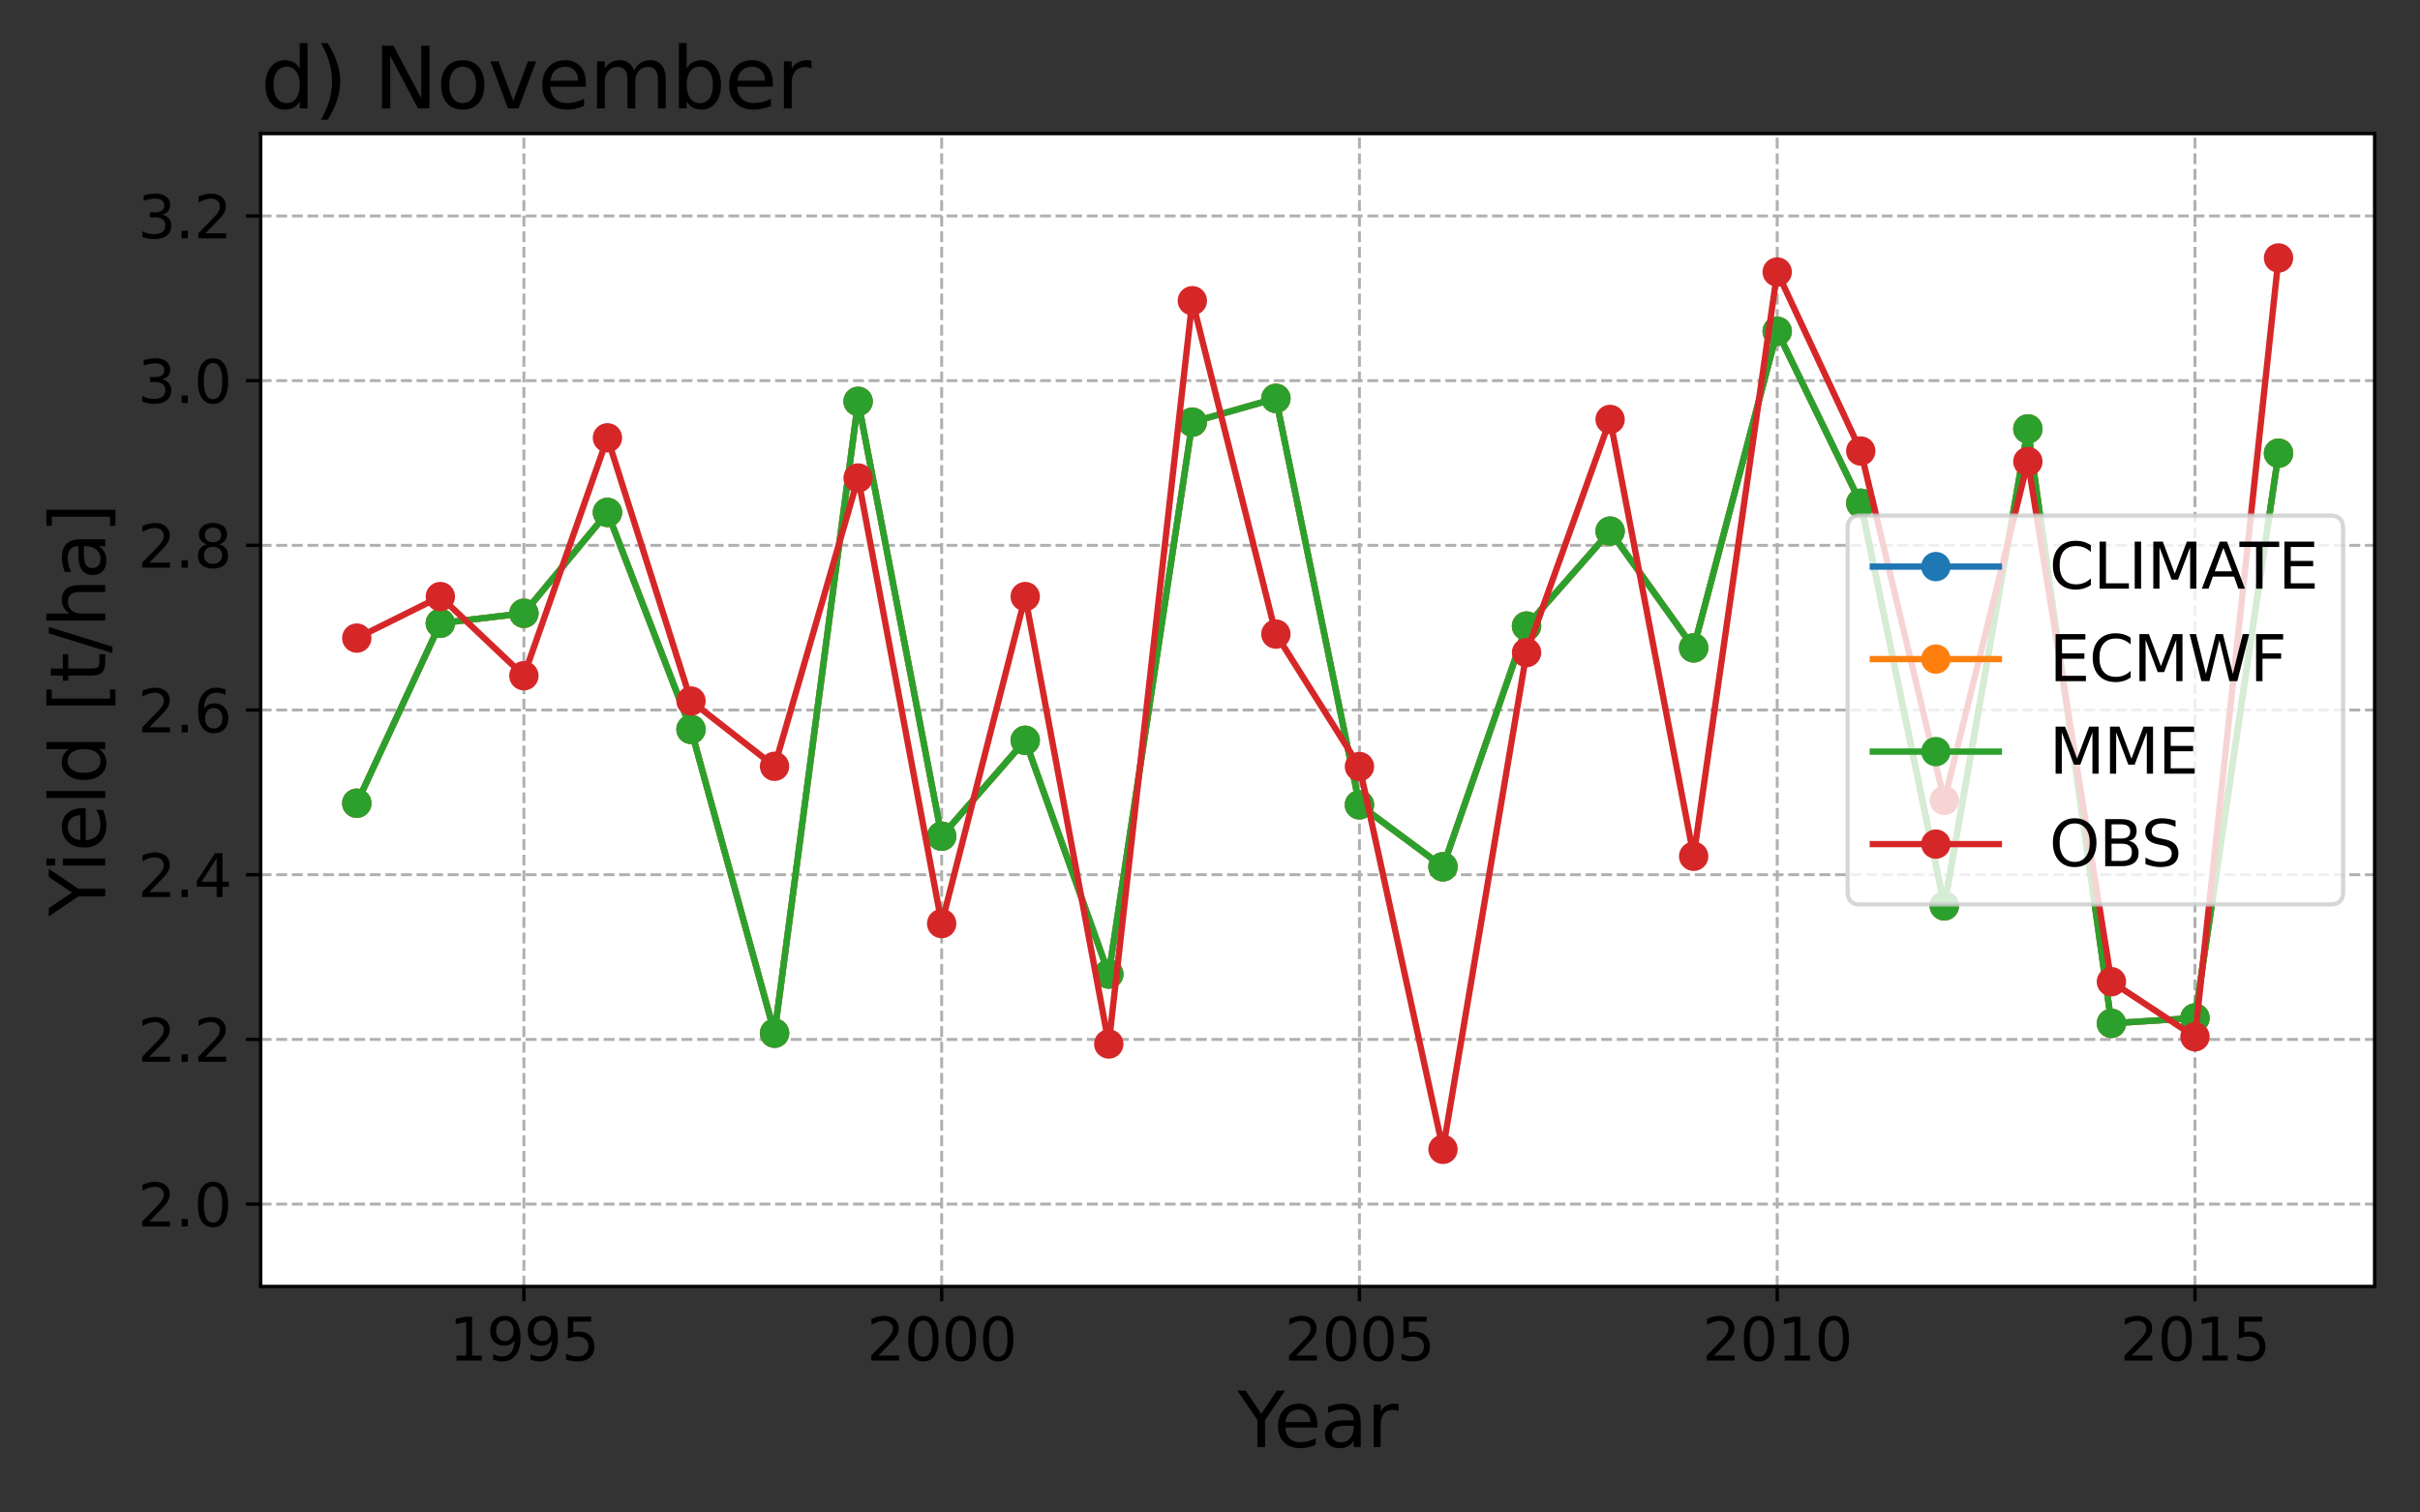 <?xml version="1.0" encoding="utf-8" standalone="no"?>
<!DOCTYPE svg PUBLIC "-//W3C//DTD SVG 1.1//EN"
  "http://www.w3.org/Graphics/SVG/1.1/DTD/svg11.dtd">
<svg xmlns:xlink="http://www.w3.org/1999/xlink" width="576pt" height="360pt" viewBox="0 0 576 360" xmlns="http://www.w3.org/2000/svg" version="1.1">
 <rect x="0" y="0" width="576" height="360" fill="#333333" stroke="none"/>
 <defs>
  <style type="text/css">*{stroke-linejoin: round; stroke-linecap: butt}</style>
 </defs>
 <g id="figure_1">
  <g id="patch_1">
   <path d="M 0 360 
L 576 360 
L 576 0 
L 0 0 
L 0 360 
z
" style="fill: none"/>
  </g>
  <g id="axes_1">
   <g id="patch_2">
    <path d="M 62.05 306.2 
L 565.2 306.2 
L 565.2 31.8 
L 62.05 31.8 
z
" style="fill: #ffffff"/>
   </g>
   <g id="matplotlib.axis_1">
    <g id="xtick_1">
     <g id="line2d_1">
      <path d="M 124.695 306.2 
L 124.695 31.8 
" clip-path="url(#p89b8f1d0bc)" style="fill: none; stroke-dasharray: 2.59,1.12; stroke-dashoffset: 0; stroke: #b0b0b0; stroke-width: 0.7"/>
     </g>
     <g id="line2d_2">
      <defs>
       <path id="m4d34dabbf3" d="M 0 0 
L 0 3.5 
" style="stroke: #000000; stroke-width: 0.8"/>
      </defs>
      <g>
       <use xlink:href="#m4d34dabbf3" x="124.695" y="306.2" style="stroke: #000000; stroke-width: 0.8"/>
      </g>
     </g>
     <g id="text_1">
      <!-- 1995 -->
      <g transform="translate(106.88 323.838)scale(0.14 -0.14)">
       <defs>
        <path id="DejaVuSans-31" d="M 794 531 
L 1825 531 
L 1825 4091 
L 703 3866 
L 703 4441 
L 1819 4666 
L 2450 4666 
L 2450 531 
L 3481 531 
L 3481 0 
L 794 0 
L 794 531 
z
" transform="scale(0.016)"/>
        <path id="DejaVuSans-39" d="M 703 97 
L 703 672 
Q 941 559 1184 500 
Q 1428 441 1663 441 
Q 2288 441 2617 861 
Q 2947 1281 2994 2138 
Q 2813 1869 2534 1725 
Q 2256 1581 1919 1581 
Q 1219 1581 811 2004 
Q 403 2428 403 3163 
Q 403 3881 828 4315 
Q 1253 4750 1959 4750 
Q 2769 4750 3195 4129 
Q 3622 3509 3622 2328 
Q 3622 1225 3098 567 
Q 2575 -91 1691 -91 
Q 1453 -91 1209 -44 
Q 966 3 703 97 
z
M 1959 2075 
Q 2384 2075 2632 2365 
Q 2881 2656 2881 3163 
Q 2881 3666 2632 3958 
Q 2384 4250 1959 4250 
Q 1534 4250 1286 3958 
Q 1038 3666 1038 3163 
Q 1038 2656 1286 2365 
Q 1534 2075 1959 2075 
z
" transform="scale(0.016)"/>
        <path id="DejaVuSans-35" d="M 691 4666 
L 3169 4666 
L 3169 4134 
L 1269 4134 
L 1269 2991 
Q 1406 3038 1543 3061 
Q 1681 3084 1819 3084 
Q 2600 3084 3056 2656 
Q 3513 2228 3513 1497 
Q 3513 744 3044 326 
Q 2575 -91 1722 -91 
Q 1428 -91 1123 -41 
Q 819 9 494 109 
L 494 744 
Q 775 591 1075 516 
Q 1375 441 1709 441 
Q 2250 441 2565 725 
Q 2881 1009 2881 1497 
Q 2881 1984 2565 2268 
Q 2250 2553 1709 2553 
Q 1456 2553 1204 2497 
Q 953 2441 691 2322 
L 691 4666 
z
" transform="scale(0.016)"/>
       </defs>
       <use xlink:href="#DejaVuSans-31"/>
       <use xlink:href="#DejaVuSans-39" x="63.623"/>
       <use xlink:href="#DejaVuSans-39" x="127.246"/>
       <use xlink:href="#DejaVuSans-35" x="190.869"/>
      </g>
     </g>
    </g>
    <g id="xtick_2">
     <g id="line2d_3">
      <path d="M 224.132 306.2 
L 224.132 31.8 
" clip-path="url(#p89b8f1d0bc)" style="fill: none; stroke-dasharray: 2.59,1.12; stroke-dashoffset: 0; stroke: #b0b0b0; stroke-width: 0.7"/>
     </g>
     <g id="line2d_4">
      <g>
       <use xlink:href="#m4d34dabbf3" x="224.132" y="306.2" style="stroke: #000000; stroke-width: 0.8"/>
      </g>
     </g>
     <g id="text_2">
      <!-- 2000 -->
      <g transform="translate(206.317 323.838)scale(0.14 -0.14)">
       <defs>
        <path id="DejaVuSans-32" d="M 1228 531 
L 3431 531 
L 3431 0 
L 469 0 
L 469 531 
Q 828 903 1448 1529 
Q 2069 2156 2228 2338 
Q 2531 2678 2651 2914 
Q 2772 3150 2772 3378 
Q 2772 3750 2511 3984 
Q 2250 4219 1831 4219 
Q 1534 4219 1204 4116 
Q 875 4013 500 3803 
L 500 4441 
Q 881 4594 1212 4672 
Q 1544 4750 1819 4750 
Q 2544 4750 2975 4387 
Q 3406 4025 3406 3419 
Q 3406 3131 3298 2873 
Q 3191 2616 2906 2266 
Q 2828 2175 2409 1742 
Q 1991 1309 1228 531 
z
" transform="scale(0.016)"/>
        <path id="DejaVuSans-30" d="M 2034 4250 
Q 1547 4250 1301 3770 
Q 1056 3291 1056 2328 
Q 1056 1369 1301 889 
Q 1547 409 2034 409 
Q 2525 409 2770 889 
Q 3016 1369 3016 2328 
Q 3016 3291 2770 3770 
Q 2525 4250 2034 4250 
z
M 2034 4750 
Q 2819 4750 3233 4129 
Q 3647 3509 3647 2328 
Q 3647 1150 3233 529 
Q 2819 -91 2034 -91 
Q 1250 -91 836 529 
Q 422 1150 422 2328 
Q 422 3509 836 4129 
Q 1250 4750 2034 4750 
z
" transform="scale(0.016)"/>
       </defs>
       <use xlink:href="#DejaVuSans-32"/>
       <use xlink:href="#DejaVuSans-30" x="63.623"/>
       <use xlink:href="#DejaVuSans-30" x="127.246"/>
       <use xlink:href="#DejaVuSans-30" x="190.869"/>
      </g>
     </g>
    </g>
    <g id="xtick_3">
     <g id="line2d_5">
      <path d="M 323.569 306.2 
L 323.569 31.8 
" clip-path="url(#p89b8f1d0bc)" style="fill: none; stroke-dasharray: 2.59,1.12; stroke-dashoffset: 0; stroke: #b0b0b0; stroke-width: 0.7"/>
     </g>
     <g id="line2d_6">
      <g>
       <use xlink:href="#m4d34dabbf3" x="323.569" y="306.2" style="stroke: #000000; stroke-width: 0.8"/>
      </g>
     </g>
     <g id="text_3">
      <!-- 2005 -->
      <g transform="translate(305.754 323.838)scale(0.14 -0.14)">
       <use xlink:href="#DejaVuSans-32"/>
       <use xlink:href="#DejaVuSans-30" x="63.623"/>
       <use xlink:href="#DejaVuSans-30" x="127.246"/>
       <use xlink:href="#DejaVuSans-35" x="190.869"/>
      </g>
     </g>
    </g>
    <g id="xtick_4">
     <g id="line2d_7">
      <path d="M 423.005 306.2 
L 423.005 31.8 
" clip-path="url(#p89b8f1d0bc)" style="fill: none; stroke-dasharray: 2.59,1.12; stroke-dashoffset: 0; stroke: #b0b0b0; stroke-width: 0.7"/>
     </g>
     <g id="line2d_8">
      <g>
       <use xlink:href="#m4d34dabbf3" x="423.005" y="306.2" style="stroke: #000000; stroke-width: 0.8"/>
      </g>
     </g>
     <g id="text_4">
      <!-- 2010 -->
      <g transform="translate(405.19 323.838)scale(0.14 -0.14)">
       <use xlink:href="#DejaVuSans-32"/>
       <use xlink:href="#DejaVuSans-30" x="63.623"/>
       <use xlink:href="#DejaVuSans-31" x="127.246"/>
       <use xlink:href="#DejaVuSans-30" x="190.869"/>
      </g>
     </g>
    </g>
    <g id="xtick_5">
     <g id="line2d_9">
      <path d="M 522.442 306.2 
L 522.442 31.8 
" clip-path="url(#p89b8f1d0bc)" style="fill: none; stroke-dasharray: 2.59,1.12; stroke-dashoffset: 0; stroke: #b0b0b0; stroke-width: 0.7"/>
     </g>
     <g id="line2d_10">
      <g>
       <use xlink:href="#m4d34dabbf3" x="522.442" y="306.2" style="stroke: #000000; stroke-width: 0.8"/>
      </g>
     </g>
     <g id="text_5">
      <!-- 2015 -->
      <g transform="translate(504.627 323.838)scale(0.14 -0.14)">
       <use xlink:href="#DejaVuSans-32"/>
       <use xlink:href="#DejaVuSans-30" x="63.623"/>
       <use xlink:href="#DejaVuSans-31" x="127.246"/>
       <use xlink:href="#DejaVuSans-35" x="190.869"/>
      </g>
     </g>
    </g>
    <g id="text_6">
     <!-- Year -->
     <g transform="translate(294.567 344.427)scale(0.18 -0.18)">
      <defs>
       <path id="DejaVuSans-59" d="M -13 4666 
L 666 4666 
L 1959 2747 
L 3244 4666 
L 3922 4666 
L 2272 2222 
L 2272 0 
L 1638 0 
L 1638 2222 
L -13 4666 
z
" transform="scale(0.016)"/>
       <path id="DejaVuSans-65" d="M 3597 1894 
L 3597 1613 
L 953 1613 
Q 991 1019 1311 708 
Q 1631 397 2203 397 
Q 2534 397 2845 478 
Q 3156 559 3463 722 
L 3463 178 
Q 3153 47 2828 -22 
Q 2503 -91 2169 -91 
Q 1331 -91 842 396 
Q 353 884 353 1716 
Q 353 2575 817 3079 
Q 1281 3584 2069 3584 
Q 2775 3584 3186 3129 
Q 3597 2675 3597 1894 
z
M 3022 2063 
Q 3016 2534 2758 2815 
Q 2500 3097 2075 3097 
Q 1594 3097 1305 2825 
Q 1016 2553 972 2059 
L 3022 2063 
z
" transform="scale(0.016)"/>
       <path id="DejaVuSans-61" d="M 2194 1759 
Q 1497 1759 1228 1600 
Q 959 1441 959 1056 
Q 959 750 1161 570 
Q 1363 391 1709 391 
Q 2188 391 2477 730 
Q 2766 1069 2766 1631 
L 2766 1759 
L 2194 1759 
z
M 3341 1997 
L 3341 0 
L 2766 0 
L 2766 531 
Q 2569 213 2275 61 
Q 1981 -91 1556 -91 
Q 1019 -91 701 211 
Q 384 513 384 1019 
Q 384 1609 779 1909 
Q 1175 2209 1959 2209 
L 2766 2209 
L 2766 2266 
Q 2766 2663 2505 2880 
Q 2244 3097 1772 3097 
Q 1472 3097 1187 3025 
Q 903 2953 641 2809 
L 641 3341 
Q 956 3463 1253 3523 
Q 1550 3584 1831 3584 
Q 2591 3584 2966 3190 
Q 3341 2797 3341 1997 
z
" transform="scale(0.016)"/>
       <path id="DejaVuSans-72" d="M 2631 2963 
Q 2534 3019 2420 3045 
Q 2306 3072 2169 3072 
Q 1681 3072 1420 2755 
Q 1159 2438 1159 1844 
L 1159 0 
L 581 0 
L 581 3500 
L 1159 3500 
L 1159 2956 
Q 1341 3275 1631 3429 
Q 1922 3584 2338 3584 
Q 2397 3584 2469 3576 
Q 2541 3569 2628 3553 
L 2631 2963 
z
" transform="scale(0.016)"/>
      </defs>
      <use xlink:href="#DejaVuSans-59"/>
      <use xlink:href="#DejaVuSans-65" x="47.834"/>
      <use xlink:href="#DejaVuSans-61" x="109.357"/>
      <use xlink:href="#DejaVuSans-72" x="170.637"/>
     </g>
    </g>
   </g>
   <g id="matplotlib.axis_2">
    <g id="ytick_1">
     <g id="line2d_11">
      <path d="M 62.05 286.6 
L 565.2 286.6 
" clip-path="url(#p89b8f1d0bc)" style="fill: none; stroke-dasharray: 2.59,1.12; stroke-dashoffset: 0; stroke: #b0b0b0; stroke-width: 0.7"/>
     </g>
     <g id="line2d_12">
      <defs>
       <path id="md7d4a5d0c6" d="M 0 0 
L -3.5 0 
" style="stroke: #000000; stroke-width: 0.8"/>
      </defs>
      <g>
       <use xlink:href="#md7d4a5d0c6" x="62.05" y="286.6" style="stroke: #000000; stroke-width: 0.8"/>
      </g>
     </g>
     <g id="text_7">
      <!-- 2.0 -->
      <g transform="translate(32.786 291.919)scale(0.14 -0.14)">
       <defs>
        <path id="DejaVuSans-2e" d="M 684 794 
L 1344 794 
L 1344 0 
L 684 0 
L 684 794 
z
" transform="scale(0.016)"/>
       </defs>
       <use xlink:href="#DejaVuSans-32"/>
       <use xlink:href="#DejaVuSans-2e" x="63.623"/>
       <use xlink:href="#DejaVuSans-30" x="95.41"/>
      </g>
     </g>
    </g>
    <g id="ytick_2">
     <g id="line2d_13">
      <path d="M 62.05 247.4 
L 565.2 247.4 
" clip-path="url(#p89b8f1d0bc)" style="fill: none; stroke-dasharray: 2.59,1.12; stroke-dashoffset: 0; stroke: #b0b0b0; stroke-width: 0.7"/>
     </g>
     <g id="line2d_14">
      <g>
       <use xlink:href="#md7d4a5d0c6" x="62.05" y="247.4" style="stroke: #000000; stroke-width: 0.8"/>
      </g>
     </g>
     <g id="text_8">
      <!-- 2.2 -->
      <g transform="translate(32.786 252.719)scale(0.14 -0.14)">
       <use xlink:href="#DejaVuSans-32"/>
       <use xlink:href="#DejaVuSans-2e" x="63.623"/>
       <use xlink:href="#DejaVuSans-32" x="95.41"/>
      </g>
     </g>
    </g>
    <g id="ytick_3">
     <g id="line2d_15">
      <path d="M 62.05 208.2 
L 565.2 208.2 
" clip-path="url(#p89b8f1d0bc)" style="fill: none; stroke-dasharray: 2.59,1.12; stroke-dashoffset: 0; stroke: #b0b0b0; stroke-width: 0.7"/>
     </g>
     <g id="line2d_16">
      <g>
       <use xlink:href="#md7d4a5d0c6" x="62.05" y="208.2" style="stroke: #000000; stroke-width: 0.8"/>
      </g>
     </g>
     <g id="text_9">
      <!-- 2.4 -->
      <g transform="translate(32.786 213.519)scale(0.14 -0.14)">
       <defs>
        <path id="DejaVuSans-34" d="M 2419 4116 
L 825 1625 
L 2419 1625 
L 2419 4116 
z
M 2253 4666 
L 3047 4666 
L 3047 1625 
L 3713 1625 
L 3713 1100 
L 3047 1100 
L 3047 0 
L 2419 0 
L 2419 1100 
L 313 1100 
L 313 1709 
L 2253 4666 
z
" transform="scale(0.016)"/>
       </defs>
       <use xlink:href="#DejaVuSans-32"/>
       <use xlink:href="#DejaVuSans-2e" x="63.623"/>
       <use xlink:href="#DejaVuSans-34" x="95.41"/>
      </g>
     </g>
    </g>
    <g id="ytick_4">
     <g id="line2d_17">
      <path d="M 62.05 169 
L 565.2 169 
" clip-path="url(#p89b8f1d0bc)" style="fill: none; stroke-dasharray: 2.59,1.12; stroke-dashoffset: 0; stroke: #b0b0b0; stroke-width: 0.7"/>
     </g>
     <g id="line2d_18">
      <g>
       <use xlink:href="#md7d4a5d0c6" x="62.05" y="169" style="stroke: #000000; stroke-width: 0.8"/>
      </g>
     </g>
     <g id="text_10">
      <!-- 2.6 -->
      <g transform="translate(32.786 174.319)scale(0.14 -0.14)">
       <defs>
        <path id="DejaVuSans-36" d="M 2113 2584 
Q 1688 2584 1439 2293 
Q 1191 2003 1191 1497 
Q 1191 994 1439 701 
Q 1688 409 2113 409 
Q 2538 409 2786 701 
Q 3034 994 3034 1497 
Q 3034 2003 2786 2293 
Q 2538 2584 2113 2584 
z
M 3366 4563 
L 3366 3988 
Q 3128 4100 2886 4159 
Q 2644 4219 2406 4219 
Q 1781 4219 1451 3797 
Q 1122 3375 1075 2522 
Q 1259 2794 1537 2939 
Q 1816 3084 2150 3084 
Q 2853 3084 3261 2657 
Q 3669 2231 3669 1497 
Q 3669 778 3244 343 
Q 2819 -91 2113 -91 
Q 1303 -91 875 529 
Q 447 1150 447 2328 
Q 447 3434 972 4092 
Q 1497 4750 2381 4750 
Q 2619 4750 2861 4703 
Q 3103 4656 3366 4563 
z
" transform="scale(0.016)"/>
       </defs>
       <use xlink:href="#DejaVuSans-32"/>
       <use xlink:href="#DejaVuSans-2e" x="63.623"/>
       <use xlink:href="#DejaVuSans-36" x="95.41"/>
      </g>
     </g>
    </g>
    <g id="ytick_5">
     <g id="line2d_19">
      <path d="M 62.05 129.8 
L 565.2 129.8 
" clip-path="url(#p89b8f1d0bc)" style="fill: none; stroke-dasharray: 2.59,1.12; stroke-dashoffset: 0; stroke: #b0b0b0; stroke-width: 0.7"/>
     </g>
     <g id="line2d_20">
      <g>
       <use xlink:href="#md7d4a5d0c6" x="62.05" y="129.8" style="stroke: #000000; stroke-width: 0.8"/>
      </g>
     </g>
     <g id="text_11">
      <!-- 2.8 -->
      <g transform="translate(32.786 135.119)scale(0.14 -0.14)">
       <defs>
        <path id="DejaVuSans-38" d="M 2034 2216 
Q 1584 2216 1326 1975 
Q 1069 1734 1069 1313 
Q 1069 891 1326 650 
Q 1584 409 2034 409 
Q 2484 409 2743 651 
Q 3003 894 3003 1313 
Q 3003 1734 2745 1975 
Q 2488 2216 2034 2216 
z
M 1403 2484 
Q 997 2584 770 2862 
Q 544 3141 544 3541 
Q 544 4100 942 4425 
Q 1341 4750 2034 4750 
Q 2731 4750 3128 4425 
Q 3525 4100 3525 3541 
Q 3525 3141 3298 2862 
Q 3072 2584 2669 2484 
Q 3125 2378 3379 2068 
Q 3634 1759 3634 1313 
Q 3634 634 3220 271 
Q 2806 -91 2034 -91 
Q 1263 -91 848 271 
Q 434 634 434 1313 
Q 434 1759 690 2068 
Q 947 2378 1403 2484 
z
M 1172 3481 
Q 1172 3119 1398 2916 
Q 1625 2713 2034 2713 
Q 2441 2713 2670 2916 
Q 2900 3119 2900 3481 
Q 2900 3844 2670 4047 
Q 2441 4250 2034 4250 
Q 1625 4250 1398 4047 
Q 1172 3844 1172 3481 
z
" transform="scale(0.016)"/>
       </defs>
       <use xlink:href="#DejaVuSans-32"/>
       <use xlink:href="#DejaVuSans-2e" x="63.623"/>
       <use xlink:href="#DejaVuSans-38" x="95.41"/>
      </g>
     </g>
    </g>
    <g id="ytick_6">
     <g id="line2d_21">
      <path d="M 62.05 90.6 
L 565.2 90.6 
" clip-path="url(#p89b8f1d0bc)" style="fill: none; stroke-dasharray: 2.59,1.12; stroke-dashoffset: 0; stroke: #b0b0b0; stroke-width: 0.7"/>
     </g>
     <g id="line2d_22">
      <g>
       <use xlink:href="#md7d4a5d0c6" x="62.05" y="90.6" style="stroke: #000000; stroke-width: 0.8"/>
      </g>
     </g>
     <g id="text_12">
      <!-- 3.0 -->
      <g transform="translate(32.786 95.919)scale(0.14 -0.14)">
       <defs>
        <path id="DejaVuSans-33" d="M 2597 2516 
Q 3050 2419 3304 2112 
Q 3559 1806 3559 1356 
Q 3559 666 3084 287 
Q 2609 -91 1734 -91 
Q 1441 -91 1130 -33 
Q 819 25 488 141 
L 488 750 
Q 750 597 1062 519 
Q 1375 441 1716 441 
Q 2309 441 2620 675 
Q 2931 909 2931 1356 
Q 2931 1769 2642 2001 
Q 2353 2234 1838 2234 
L 1294 2234 
L 1294 2753 
L 1863 2753 
Q 2328 2753 2575 2939 
Q 2822 3125 2822 3475 
Q 2822 3834 2567 4026 
Q 2313 4219 1838 4219 
Q 1578 4219 1281 4162 
Q 984 4106 628 3988 
L 628 4550 
Q 988 4650 1302 4700 
Q 1616 4750 1894 4750 
Q 2613 4750 3031 4423 
Q 3450 4097 3450 3541 
Q 3450 3153 3228 2886 
Q 3006 2619 2597 2516 
z
" transform="scale(0.016)"/>
       </defs>
       <use xlink:href="#DejaVuSans-33"/>
       <use xlink:href="#DejaVuSans-2e" x="63.623"/>
       <use xlink:href="#DejaVuSans-30" x="95.41"/>
      </g>
     </g>
    </g>
    <g id="ytick_7">
     <g id="line2d_23">
      <path d="M 62.05 51.4 
L 565.2 51.4 
" clip-path="url(#p89b8f1d0bc)" style="fill: none; stroke-dasharray: 2.59,1.12; stroke-dashoffset: 0; stroke: #b0b0b0; stroke-width: 0.7"/>
     </g>
     <g id="line2d_24">
      <g>
       <use xlink:href="#md7d4a5d0c6" x="62.05" y="51.4" style="stroke: #000000; stroke-width: 0.8"/>
      </g>
     </g>
     <g id="text_13">
      <!-- 3.2 -->
      <g transform="translate(32.786 56.719)scale(0.14 -0.14)">
       <use xlink:href="#DejaVuSans-33"/>
       <use xlink:href="#DejaVuSans-2e" x="63.623"/>
       <use xlink:href="#DejaVuSans-32" x="95.41"/>
      </g>
     </g>
    </g>
    <g id="text_14">
     <!-- Yield [t/ha] -->
     <g transform="translate(25.042 218.085)rotate(-90)scale(0.18 -0.18)">
      <defs>
       <path id="DejaVuSans-69" d="M 603 3500 
L 1178 3500 
L 1178 0 
L 603 0 
L 603 3500 
z
M 603 4863 
L 1178 4863 
L 1178 4134 
L 603 4134 
L 603 4863 
z
" transform="scale(0.016)"/>
       <path id="DejaVuSans-6c" d="M 603 4863 
L 1178 4863 
L 1178 0 
L 603 0 
L 603 4863 
z
" transform="scale(0.016)"/>
       <path id="DejaVuSans-64" d="M 2906 2969 
L 2906 4863 
L 3481 4863 
L 3481 0 
L 2906 0 
L 2906 525 
Q 2725 213 2448 61 
Q 2172 -91 1784 -91 
Q 1150 -91 751 415 
Q 353 922 353 1747 
Q 353 2572 751 3078 
Q 1150 3584 1784 3584 
Q 2172 3584 2448 3432 
Q 2725 3281 2906 2969 
z
M 947 1747 
Q 947 1113 1208 752 
Q 1469 391 1925 391 
Q 2381 391 2643 752 
Q 2906 1113 2906 1747 
Q 2906 2381 2643 2742 
Q 2381 3103 1925 3103 
Q 1469 3103 1208 2742 
Q 947 2381 947 1747 
z
" transform="scale(0.016)"/>
       <path id="DejaVuSans-20" transform="scale(0.016)"/>
       <path id="DejaVuSans-5b" d="M 550 4863 
L 1875 4863 
L 1875 4416 
L 1125 4416 
L 1125 -397 
L 1875 -397 
L 1875 -844 
L 550 -844 
L 550 4863 
z
" transform="scale(0.016)"/>
       <path id="DejaVuSans-74" d="M 1172 4494 
L 1172 3500 
L 2356 3500 
L 2356 3053 
L 1172 3053 
L 1172 1153 
Q 1172 725 1289 603 
Q 1406 481 1766 481 
L 2356 481 
L 2356 0 
L 1766 0 
Q 1100 0 847 248 
Q 594 497 594 1153 
L 594 3053 
L 172 3053 
L 172 3500 
L 594 3500 
L 594 4494 
L 1172 4494 
z
" transform="scale(0.016)"/>
       <path id="DejaVuSans-2f" d="M 1625 4666 
L 2156 4666 
L 531 -594 
L 0 -594 
L 1625 4666 
z
" transform="scale(0.016)"/>
       <path id="DejaVuSans-68" d="M 3513 2113 
L 3513 0 
L 2938 0 
L 2938 2094 
Q 2938 2591 2744 2837 
Q 2550 3084 2163 3084 
Q 1697 3084 1428 2787 
Q 1159 2491 1159 1978 
L 1159 0 
L 581 0 
L 581 4863 
L 1159 4863 
L 1159 2956 
Q 1366 3272 1645 3428 
Q 1925 3584 2291 3584 
Q 2894 3584 3203 3211 
Q 3513 2838 3513 2113 
z
" transform="scale(0.016)"/>
       <path id="DejaVuSans-5d" d="M 1947 4863 
L 1947 -844 
L 622 -844 
L 622 -397 
L 1369 -397 
L 1369 4416 
L 622 4416 
L 622 4863 
L 1947 4863 
z
" transform="scale(0.016)"/>
      </defs>
      <use xlink:href="#DejaVuSans-59"/>
      <use xlink:href="#DejaVuSans-69" x="57.459"/>
      <use xlink:href="#DejaVuSans-65" x="85.242"/>
      <use xlink:href="#DejaVuSans-6c" x="146.766"/>
      <use xlink:href="#DejaVuSans-64" x="174.549"/>
      <use xlink:href="#DejaVuSans-20" x="238.025"/>
      <use xlink:href="#DejaVuSans-5b" x="269.812"/>
      <use xlink:href="#DejaVuSans-74" x="308.826"/>
      <use xlink:href="#DejaVuSans-2f" x="348.035"/>
      <use xlink:href="#DejaVuSans-68" x="381.727"/>
      <use xlink:href="#DejaVuSans-61" x="445.105"/>
      <use xlink:href="#DejaVuSans-5d" x="506.385"/>
     </g>
    </g>
   </g>
   <g id="line2d_25">
    <path d="M 84.92 191.191 
L 104.808 148.347 
L 124.695 145.977 
L 144.583 121.967 
L 164.47 173.606 
L 184.357 245.912 
L 204.245 95.537 
L 224.132 199.031 
L 244.019 176.218 
L 263.907 231.838 
L 283.794 100.476 
L 303.681 94.824 
L 323.569 191.557 
L 343.456 206.316 
L 363.343 149.02 
L 383.231 126.428 
L 403.118 154.206 
L 423.005 78.854 
L 442.893 119.786 
L 462.78 215.611 
L 482.667 102.087 
L 502.555 243.577 
L 522.442 242.303 
L 542.33 107.868 
" clip-path="url(#p89b8f1d0bc)" style="fill: none; stroke: #1f77b4; stroke-width: 1.5; stroke-linecap: square"/>
    <defs>
     <path id="mde94ce1e26" d="M 0 3 
C 0.796 3 1.559 2.684 2.121 2.121 
C 2.684 1.559 3 0.796 3 0 
C 3 -0.796 2.684 -1.559 2.121 -2.121 
C 1.559 -2.684 0.796 -3 0 -3 
C -0.796 -3 -1.559 -2.684 -2.121 -2.121 
C -2.684 -1.559 -3 -0.796 -3 0 
C -3 0.796 -2.684 1.559 -2.121 2.121 
C -1.559 2.684 -0.796 3 0 3 
z
" style="stroke: #1f77b4"/>
    </defs>
    <g clip-path="url(#p89b8f1d0bc)">
     <use xlink:href="#mde94ce1e26" x="84.92" y="191.191" style="fill: #1f77b4; stroke: #1f77b4"/>
     <use xlink:href="#mde94ce1e26" x="104.808" y="148.347" style="fill: #1f77b4; stroke: #1f77b4"/>
     <use xlink:href="#mde94ce1e26" x="124.695" y="145.977" style="fill: #1f77b4; stroke: #1f77b4"/>
     <use xlink:href="#mde94ce1e26" x="144.583" y="121.967" style="fill: #1f77b4; stroke: #1f77b4"/>
     <use xlink:href="#mde94ce1e26" x="164.47" y="173.606" style="fill: #1f77b4; stroke: #1f77b4"/>
     <use xlink:href="#mde94ce1e26" x="184.357" y="245.912" style="fill: #1f77b4; stroke: #1f77b4"/>
     <use xlink:href="#mde94ce1e26" x="204.245" y="95.537" style="fill: #1f77b4; stroke: #1f77b4"/>
     <use xlink:href="#mde94ce1e26" x="224.132" y="199.031" style="fill: #1f77b4; stroke: #1f77b4"/>
     <use xlink:href="#mde94ce1e26" x="244.019" y="176.218" style="fill: #1f77b4; stroke: #1f77b4"/>
     <use xlink:href="#mde94ce1e26" x="263.907" y="231.838" style="fill: #1f77b4; stroke: #1f77b4"/>
     <use xlink:href="#mde94ce1e26" x="283.794" y="100.476" style="fill: #1f77b4; stroke: #1f77b4"/>
     <use xlink:href="#mde94ce1e26" x="303.681" y="94.824" style="fill: #1f77b4; stroke: #1f77b4"/>
     <use xlink:href="#mde94ce1e26" x="323.569" y="191.557" style="fill: #1f77b4; stroke: #1f77b4"/>
     <use xlink:href="#mde94ce1e26" x="343.456" y="206.316" style="fill: #1f77b4; stroke: #1f77b4"/>
     <use xlink:href="#mde94ce1e26" x="363.343" y="149.02" style="fill: #1f77b4; stroke: #1f77b4"/>
     <use xlink:href="#mde94ce1e26" x="383.231" y="126.428" style="fill: #1f77b4; stroke: #1f77b4"/>
     <use xlink:href="#mde94ce1e26" x="403.118" y="154.206" style="fill: #1f77b4; stroke: #1f77b4"/>
     <use xlink:href="#mde94ce1e26" x="423.005" y="78.854" style="fill: #1f77b4; stroke: #1f77b4"/>
     <use xlink:href="#mde94ce1e26" x="442.893" y="119.786" style="fill: #1f77b4; stroke: #1f77b4"/>
     <use xlink:href="#mde94ce1e26" x="462.78" y="215.611" style="fill: #1f77b4; stroke: #1f77b4"/>
     <use xlink:href="#mde94ce1e26" x="482.667" y="102.087" style="fill: #1f77b4; stroke: #1f77b4"/>
     <use xlink:href="#mde94ce1e26" x="502.555" y="243.577" style="fill: #1f77b4; stroke: #1f77b4"/>
     <use xlink:href="#mde94ce1e26" x="522.442" y="242.303" style="fill: #1f77b4; stroke: #1f77b4"/>
     <use xlink:href="#mde94ce1e26" x="542.33" y="107.868" style="fill: #1f77b4; stroke: #1f77b4"/>
    </g>
   </g>
   <g id="line2d_26">
    <path d="M 84.92 191.191 
L 104.808 148.347 
L 124.695 145.977 
L 144.583 121.967 
L 164.47 173.606 
L 184.357 245.912 
L 204.245 95.537 
L 224.132 199.031 
L 244.019 176.218 
L 263.907 231.838 
L 283.794 100.476 
L 303.681 94.824 
L 323.569 191.557 
L 343.456 206.316 
L 363.343 149.02 
L 383.231 126.428 
L 403.118 154.206 
L 423.005 78.854 
L 442.893 119.786 
L 462.78 215.611 
L 482.667 102.087 
L 502.555 243.577 
L 522.442 242.303 
L 542.33 107.868 
" clip-path="url(#p89b8f1d0bc)" style="fill: none; stroke: #ff7f0e; stroke-width: 1.5; stroke-linecap: square"/>
    <defs>
     <path id="md018d01915" d="M 0 3 
C 0.796 3 1.559 2.684 2.121 2.121 
C 2.684 1.559 3 0.796 3 0 
C 3 -0.796 2.684 -1.559 2.121 -2.121 
C 1.559 -2.684 0.796 -3 0 -3 
C -0.796 -3 -1.559 -2.684 -2.121 -2.121 
C -2.684 -1.559 -3 -0.796 -3 0 
C -3 0.796 -2.684 1.559 -2.121 2.121 
C -1.559 2.684 -0.796 3 0 3 
z
" style="stroke: #ff7f0e"/>
    </defs>
    <g clip-path="url(#p89b8f1d0bc)">
     <use xlink:href="#md018d01915" x="84.92" y="191.191" style="fill: #ff7f0e; stroke: #ff7f0e"/>
     <use xlink:href="#md018d01915" x="104.808" y="148.347" style="fill: #ff7f0e; stroke: #ff7f0e"/>
     <use xlink:href="#md018d01915" x="124.695" y="145.977" style="fill: #ff7f0e; stroke: #ff7f0e"/>
     <use xlink:href="#md018d01915" x="144.583" y="121.967" style="fill: #ff7f0e; stroke: #ff7f0e"/>
     <use xlink:href="#md018d01915" x="164.47" y="173.606" style="fill: #ff7f0e; stroke: #ff7f0e"/>
     <use xlink:href="#md018d01915" x="184.357" y="245.912" style="fill: #ff7f0e; stroke: #ff7f0e"/>
     <use xlink:href="#md018d01915" x="204.245" y="95.537" style="fill: #ff7f0e; stroke: #ff7f0e"/>
     <use xlink:href="#md018d01915" x="224.132" y="199.031" style="fill: #ff7f0e; stroke: #ff7f0e"/>
     <use xlink:href="#md018d01915" x="244.019" y="176.218" style="fill: #ff7f0e; stroke: #ff7f0e"/>
     <use xlink:href="#md018d01915" x="263.907" y="231.838" style="fill: #ff7f0e; stroke: #ff7f0e"/>
     <use xlink:href="#md018d01915" x="283.794" y="100.476" style="fill: #ff7f0e; stroke: #ff7f0e"/>
     <use xlink:href="#md018d01915" x="303.681" y="94.824" style="fill: #ff7f0e; stroke: #ff7f0e"/>
     <use xlink:href="#md018d01915" x="323.569" y="191.557" style="fill: #ff7f0e; stroke: #ff7f0e"/>
     <use xlink:href="#md018d01915" x="343.456" y="206.316" style="fill: #ff7f0e; stroke: #ff7f0e"/>
     <use xlink:href="#md018d01915" x="363.343" y="149.02" style="fill: #ff7f0e; stroke: #ff7f0e"/>
     <use xlink:href="#md018d01915" x="383.231" y="126.428" style="fill: #ff7f0e; stroke: #ff7f0e"/>
     <use xlink:href="#md018d01915" x="403.118" y="154.206" style="fill: #ff7f0e; stroke: #ff7f0e"/>
     <use xlink:href="#md018d01915" x="423.005" y="78.854" style="fill: #ff7f0e; stroke: #ff7f0e"/>
     <use xlink:href="#md018d01915" x="442.893" y="119.786" style="fill: #ff7f0e; stroke: #ff7f0e"/>
     <use xlink:href="#md018d01915" x="462.78" y="215.611" style="fill: #ff7f0e; stroke: #ff7f0e"/>
     <use xlink:href="#md018d01915" x="482.667" y="102.087" style="fill: #ff7f0e; stroke: #ff7f0e"/>
     <use xlink:href="#md018d01915" x="502.555" y="243.577" style="fill: #ff7f0e; stroke: #ff7f0e"/>
     <use xlink:href="#md018d01915" x="522.442" y="242.303" style="fill: #ff7f0e; stroke: #ff7f0e"/>
     <use xlink:href="#md018d01915" x="542.33" y="107.868" style="fill: #ff7f0e; stroke: #ff7f0e"/>
    </g>
   </g>
   <g id="line2d_27">
    <path d="M 84.92 191.191 
L 104.808 148.347 
L 124.695 145.977 
L 144.583 121.967 
L 164.47 173.606 
L 184.357 245.912 
L 204.245 95.537 
L 224.132 199.031 
L 244.019 176.218 
L 263.907 231.838 
L 283.794 100.476 
L 303.681 94.824 
L 323.569 191.557 
L 343.456 206.316 
L 363.343 149.02 
L 383.231 126.428 
L 403.118 154.206 
L 423.005 78.854 
L 442.893 119.786 
L 462.78 215.611 
L 482.667 102.087 
L 502.555 243.577 
L 522.442 242.303 
L 542.33 107.868 
" clip-path="url(#p89b8f1d0bc)" style="fill: none; stroke: #2ca02c; stroke-width: 1.5; stroke-linecap: square"/>
    <defs>
     <path id="mc58c37a5ab" d="M 0 3 
C 0.796 3 1.559 2.684 2.121 2.121 
C 2.684 1.559 3 0.796 3 0 
C 3 -0.796 2.684 -1.559 2.121 -2.121 
C 1.559 -2.684 0.796 -3 0 -3 
C -0.796 -3 -1.559 -2.684 -2.121 -2.121 
C -2.684 -1.559 -3 -0.796 -3 0 
C -3 0.796 -2.684 1.559 -2.121 2.121 
C -1.559 2.684 -0.796 3 0 3 
z
" style="stroke: #2ca02c"/>
    </defs>
    <g clip-path="url(#p89b8f1d0bc)">
     <use xlink:href="#mc58c37a5ab" x="84.92" y="191.191" style="fill: #2ca02c; stroke: #2ca02c"/>
     <use xlink:href="#mc58c37a5ab" x="104.808" y="148.347" style="fill: #2ca02c; stroke: #2ca02c"/>
     <use xlink:href="#mc58c37a5ab" x="124.695" y="145.977" style="fill: #2ca02c; stroke: #2ca02c"/>
     <use xlink:href="#mc58c37a5ab" x="144.583" y="121.967" style="fill: #2ca02c; stroke: #2ca02c"/>
     <use xlink:href="#mc58c37a5ab" x="164.47" y="173.606" style="fill: #2ca02c; stroke: #2ca02c"/>
     <use xlink:href="#mc58c37a5ab" x="184.357" y="245.912" style="fill: #2ca02c; stroke: #2ca02c"/>
     <use xlink:href="#mc58c37a5ab" x="204.245" y="95.537" style="fill: #2ca02c; stroke: #2ca02c"/>
     <use xlink:href="#mc58c37a5ab" x="224.132" y="199.031" style="fill: #2ca02c; stroke: #2ca02c"/>
     <use xlink:href="#mc58c37a5ab" x="244.019" y="176.218" style="fill: #2ca02c; stroke: #2ca02c"/>
     <use xlink:href="#mc58c37a5ab" x="263.907" y="231.838" style="fill: #2ca02c; stroke: #2ca02c"/>
     <use xlink:href="#mc58c37a5ab" x="283.794" y="100.476" style="fill: #2ca02c; stroke: #2ca02c"/>
     <use xlink:href="#mc58c37a5ab" x="303.681" y="94.824" style="fill: #2ca02c; stroke: #2ca02c"/>
     <use xlink:href="#mc58c37a5ab" x="323.569" y="191.557" style="fill: #2ca02c; stroke: #2ca02c"/>
     <use xlink:href="#mc58c37a5ab" x="343.456" y="206.316" style="fill: #2ca02c; stroke: #2ca02c"/>
     <use xlink:href="#mc58c37a5ab" x="363.343" y="149.02" style="fill: #2ca02c; stroke: #2ca02c"/>
     <use xlink:href="#mc58c37a5ab" x="383.231" y="126.428" style="fill: #2ca02c; stroke: #2ca02c"/>
     <use xlink:href="#mc58c37a5ab" x="403.118" y="154.206" style="fill: #2ca02c; stroke: #2ca02c"/>
     <use xlink:href="#mc58c37a5ab" x="423.005" y="78.854" style="fill: #2ca02c; stroke: #2ca02c"/>
     <use xlink:href="#mc58c37a5ab" x="442.893" y="119.786" style="fill: #2ca02c; stroke: #2ca02c"/>
     <use xlink:href="#mc58c37a5ab" x="462.78" y="215.611" style="fill: #2ca02c; stroke: #2ca02c"/>
     <use xlink:href="#mc58c37a5ab" x="482.667" y="102.087" style="fill: #2ca02c; stroke: #2ca02c"/>
     <use xlink:href="#mc58c37a5ab" x="502.555" y="243.577" style="fill: #2ca02c; stroke: #2ca02c"/>
     <use xlink:href="#mc58c37a5ab" x="522.442" y="242.303" style="fill: #2ca02c; stroke: #2ca02c"/>
     <use xlink:href="#mc58c37a5ab" x="542.33" y="107.868" style="fill: #2ca02c; stroke: #2ca02c"/>
    </g>
   </g>
   <g id="line2d_28">
    <path d="M 84.92 151.877 
L 104.808 141.998 
L 124.695 160.841 
L 144.583 104.208 
L 164.47 166.856 
L 184.357 182.396 
L 204.245 113.766 
L 224.132 219.826 
L 244.019 141.993 
L 263.907 248.495 
L 283.794 71.577 
L 303.681 150.922 
L 323.569 182.458 
L 343.456 273.561 
L 363.343 155.328 
L 383.231 99.835 
L 403.118 203.814 
L 423.005 64.744 
L 442.893 107.354 
L 462.78 190.51 
L 482.667 109.851 
L 502.555 233.666 
L 522.442 246.775 
L 542.33 61.396 
" clip-path="url(#p89b8f1d0bc)" style="fill: none; stroke: #d62728; stroke-width: 1.5; stroke-linecap: square"/>
    <defs>
     <path id="m079cabbbde" d="M 0 3 
C 0.796 3 1.559 2.684 2.121 2.121 
C 2.684 1.559 3 0.796 3 0 
C 3 -0.796 2.684 -1.559 2.121 -2.121 
C 1.559 -2.684 0.796 -3 0 -3 
C -0.796 -3 -1.559 -2.684 -2.121 -2.121 
C -2.684 -1.559 -3 -0.796 -3 0 
C -3 0.796 -2.684 1.559 -2.121 2.121 
C -1.559 2.684 -0.796 3 0 3 
z
" style="stroke: #d62728"/>
    </defs>
    <g clip-path="url(#p89b8f1d0bc)">
     <use xlink:href="#m079cabbbde" x="84.92" y="151.877" style="fill: #d62728; stroke: #d62728"/>
     <use xlink:href="#m079cabbbde" x="104.808" y="141.998" style="fill: #d62728; stroke: #d62728"/>
     <use xlink:href="#m079cabbbde" x="124.695" y="160.841" style="fill: #d62728; stroke: #d62728"/>
     <use xlink:href="#m079cabbbde" x="144.583" y="104.208" style="fill: #d62728; stroke: #d62728"/>
     <use xlink:href="#m079cabbbde" x="164.47" y="166.856" style="fill: #d62728; stroke: #d62728"/>
     <use xlink:href="#m079cabbbde" x="184.357" y="182.396" style="fill: #d62728; stroke: #d62728"/>
     <use xlink:href="#m079cabbbde" x="204.245" y="113.766" style="fill: #d62728; stroke: #d62728"/>
     <use xlink:href="#m079cabbbde" x="224.132" y="219.826" style="fill: #d62728; stroke: #d62728"/>
     <use xlink:href="#m079cabbbde" x="244.019" y="141.993" style="fill: #d62728; stroke: #d62728"/>
     <use xlink:href="#m079cabbbde" x="263.907" y="248.495" style="fill: #d62728; stroke: #d62728"/>
     <use xlink:href="#m079cabbbde" x="283.794" y="71.577" style="fill: #d62728; stroke: #d62728"/>
     <use xlink:href="#m079cabbbde" x="303.681" y="150.922" style="fill: #d62728; stroke: #d62728"/>
     <use xlink:href="#m079cabbbde" x="323.569" y="182.458" style="fill: #d62728; stroke: #d62728"/>
     <use xlink:href="#m079cabbbde" x="343.456" y="273.561" style="fill: #d62728; stroke: #d62728"/>
     <use xlink:href="#m079cabbbde" x="363.343" y="155.328" style="fill: #d62728; stroke: #d62728"/>
     <use xlink:href="#m079cabbbde" x="383.231" y="99.835" style="fill: #d62728; stroke: #d62728"/>
     <use xlink:href="#m079cabbbde" x="403.118" y="203.814" style="fill: #d62728; stroke: #d62728"/>
     <use xlink:href="#m079cabbbde" x="423.005" y="64.744" style="fill: #d62728; stroke: #d62728"/>
     <use xlink:href="#m079cabbbde" x="442.893" y="107.354" style="fill: #d62728; stroke: #d62728"/>
     <use xlink:href="#m079cabbbde" x="462.78" y="190.51" style="fill: #d62728; stroke: #d62728"/>
     <use xlink:href="#m079cabbbde" x="482.667" y="109.851" style="fill: #d62728; stroke: #d62728"/>
     <use xlink:href="#m079cabbbde" x="502.555" y="233.666" style="fill: #d62728; stroke: #d62728"/>
     <use xlink:href="#m079cabbbde" x="522.442" y="246.775" style="fill: #d62728; stroke: #d62728"/>
     <use xlink:href="#m079cabbbde" x="542.33" y="61.396" style="fill: #d62728; stroke: #d62728"/>
    </g>
   </g>
   <g id="patch_3">
    <path d="M 62.05 306.2 
L 62.05 31.8 
" style="fill: none; stroke: #000000; stroke-width: 0.8; stroke-linejoin: miter; stroke-linecap: square"/>
   </g>
   <g id="patch_4">
    <path d="M 565.2 306.2 
L 565.2 31.8 
" style="fill: none; stroke: #000000; stroke-width: 0.8; stroke-linejoin: miter; stroke-linecap: square"/>
   </g>
   <g id="patch_5">
    <path d="M 62.05 306.2 
L 565.2 306.2 
" style="fill: none; stroke: #000000; stroke-width: 0.8; stroke-linejoin: miter; stroke-linecap: square"/>
   </g>
   <g id="patch_6">
    <path d="M 62.05 31.8 
L 565.2 31.8 
" style="fill: none; stroke: #000000; stroke-width: 0.8; stroke-linejoin: miter; stroke-linecap: square"/>
   </g>
   <g id="text_15">
    <!-- d) November -->
    <g transform="translate(62.05 25.8)scale(0.2 -0.2)">
     <defs>
      <path id="DejaVuSans-29" d="M 513 4856 
L 1013 4856 
Q 1481 4119 1714 3412 
Q 1947 2706 1947 2009 
Q 1947 1309 1714 600 
Q 1481 -109 1013 -844 
L 513 -844 
Q 928 -128 1133 580 
Q 1338 1288 1338 2009 
Q 1338 2731 1133 3434 
Q 928 4138 513 4856 
z
" transform="scale(0.016)"/>
      <path id="DejaVuSans-4e" d="M 628 4666 
L 1478 4666 
L 3547 763 
L 3547 4666 
L 4159 4666 
L 4159 0 
L 3309 0 
L 1241 3903 
L 1241 0 
L 628 0 
L 628 4666 
z
" transform="scale(0.016)"/>
      <path id="DejaVuSans-6f" d="M 1959 3097 
Q 1497 3097 1228 2736 
Q 959 2375 959 1747 
Q 959 1119 1226 758 
Q 1494 397 1959 397 
Q 2419 397 2687 759 
Q 2956 1122 2956 1747 
Q 2956 2369 2687 2733 
Q 2419 3097 1959 3097 
z
M 1959 3584 
Q 2709 3584 3137 3096 
Q 3566 2609 3566 1747 
Q 3566 888 3137 398 
Q 2709 -91 1959 -91 
Q 1206 -91 779 398 
Q 353 888 353 1747 
Q 353 2609 779 3096 
Q 1206 3584 1959 3584 
z
" transform="scale(0.016)"/>
      <path id="DejaVuSans-76" d="M 191 3500 
L 800 3500 
L 1894 563 
L 2988 3500 
L 3597 3500 
L 2284 0 
L 1503 0 
L 191 3500 
z
" transform="scale(0.016)"/>
      <path id="DejaVuSans-6d" d="M 3328 2828 
Q 3544 3216 3844 3400 
Q 4144 3584 4550 3584 
Q 5097 3584 5394 3201 
Q 5691 2819 5691 2113 
L 5691 0 
L 5113 0 
L 5113 2094 
Q 5113 2597 4934 2840 
Q 4756 3084 4391 3084 
Q 3944 3084 3684 2787 
Q 3425 2491 3425 1978 
L 3425 0 
L 2847 0 
L 2847 2094 
Q 2847 2600 2669 2842 
Q 2491 3084 2119 3084 
Q 1678 3084 1418 2786 
Q 1159 2488 1159 1978 
L 1159 0 
L 581 0 
L 581 3500 
L 1159 3500 
L 1159 2956 
Q 1356 3278 1631 3431 
Q 1906 3584 2284 3584 
Q 2666 3584 2933 3390 
Q 3200 3197 3328 2828 
z
" transform="scale(0.016)"/>
      <path id="DejaVuSans-62" d="M 3116 1747 
Q 3116 2381 2855 2742 
Q 2594 3103 2138 3103 
Q 1681 3103 1420 2742 
Q 1159 2381 1159 1747 
Q 1159 1113 1420 752 
Q 1681 391 2138 391 
Q 2594 391 2855 752 
Q 3116 1113 3116 1747 
z
M 1159 2969 
Q 1341 3281 1617 3432 
Q 1894 3584 2278 3584 
Q 2916 3584 3314 3078 
Q 3713 2572 3713 1747 
Q 3713 922 3314 415 
Q 2916 -91 2278 -91 
Q 1894 -91 1617 61 
Q 1341 213 1159 525 
L 1159 0 
L 581 0 
L 581 4863 
L 1159 4863 
L 1159 2969 
z
" transform="scale(0.016)"/>
     </defs>
     <use xlink:href="#DejaVuSans-64"/>
     <use xlink:href="#DejaVuSans-29" x="63.477"/>
     <use xlink:href="#DejaVuSans-20" x="102.49"/>
     <use xlink:href="#DejaVuSans-4e" x="134.277"/>
     <use xlink:href="#DejaVuSans-6f" x="209.082"/>
     <use xlink:href="#DejaVuSans-76" x="270.264"/>
     <use xlink:href="#DejaVuSans-65" x="329.443"/>
     <use xlink:href="#DejaVuSans-6d" x="390.967"/>
     <use xlink:href="#DejaVuSans-62" x="488.379"/>
     <use xlink:href="#DejaVuSans-65" x="551.855"/>
     <use xlink:href="#DejaVuSans-72" x="613.379"/>
    </g>
   </g>
   <g id="legend_1">
    <g id="patch_7">
     <path d="M 442.762 215.284 
L 554.7 215.284 
Q 557.7 215.284 557.7 212.284 
L 557.7 125.716 
Q 557.7 122.716 554.7 122.716 
L 442.762 122.716 
Q 439.762 122.716 439.762 125.716 
L 439.762 212.284 
Q 439.762 215.284 442.762 215.284 
z
" style="fill: #ffffff; opacity: 0.8; stroke: #cccccc; stroke-linejoin: miter"/>
    </g>
    <g id="line2d_29">
     <path d="M 445.762 134.863 
L 460.762 134.863 
L 475.762 134.863 
" style="fill: none; stroke: #1f77b4; stroke-width: 1.5; stroke-linecap: square"/>
     <g>
      <use xlink:href="#mde94ce1e26" x="460.762" y="134.863" style="fill: #1f77b4; stroke: #1f77b4"/>
     </g>
    </g>
    <g id="text_16">
     <!-- CLIMATE -->
     <g transform="translate(487.762 140.113)scale(0.15 -0.15)">
      <defs>
       <path id="DejaVuSans-43" d="M 4122 4306 
L 4122 3641 
Q 3803 3938 3442 4084 
Q 3081 4231 2675 4231 
Q 1875 4231 1450 3742 
Q 1025 3253 1025 2328 
Q 1025 1406 1450 917 
Q 1875 428 2675 428 
Q 3081 428 3442 575 
Q 3803 722 4122 1019 
L 4122 359 
Q 3791 134 3420 21 
Q 3050 -91 2638 -91 
Q 1578 -91 968 557 
Q 359 1206 359 2328 
Q 359 3453 968 4101 
Q 1578 4750 2638 4750 
Q 3056 4750 3426 4639 
Q 3797 4528 4122 4306 
z
" transform="scale(0.016)"/>
       <path id="DejaVuSans-4c" d="M 628 4666 
L 1259 4666 
L 1259 531 
L 3531 531 
L 3531 0 
L 628 0 
L 628 4666 
z
" transform="scale(0.016)"/>
       <path id="DejaVuSans-49" d="M 628 4666 
L 1259 4666 
L 1259 0 
L 628 0 
L 628 4666 
z
" transform="scale(0.016)"/>
       <path id="DejaVuSans-4d" d="M 628 4666 
L 1569 4666 
L 2759 1491 
L 3956 4666 
L 4897 4666 
L 4897 0 
L 4281 0 
L 4281 4097 
L 3078 897 
L 2444 897 
L 1241 4097 
L 1241 0 
L 628 0 
L 628 4666 
z
" transform="scale(0.016)"/>
       <path id="DejaVuSans-41" d="M 2188 4044 
L 1331 1722 
L 3047 1722 
L 2188 4044 
z
M 1831 4666 
L 2547 4666 
L 4325 0 
L 3669 0 
L 3244 1197 
L 1141 1197 
L 716 0 
L 50 0 
L 1831 4666 
z
" transform="scale(0.016)"/>
       <path id="DejaVuSans-54" d="M -19 4666 
L 3928 4666 
L 3928 4134 
L 2272 4134 
L 2272 0 
L 1638 0 
L 1638 4134 
L -19 4134 
L -19 4666 
z
" transform="scale(0.016)"/>
       <path id="DejaVuSans-45" d="M 628 4666 
L 3578 4666 
L 3578 4134 
L 1259 4134 
L 1259 2753 
L 3481 2753 
L 3481 2222 
L 1259 2222 
L 1259 531 
L 3634 531 
L 3634 0 
L 628 0 
L 628 4666 
z
" transform="scale(0.016)"/>
      </defs>
      <use xlink:href="#DejaVuSans-43"/>
      <use xlink:href="#DejaVuSans-4c" x="69.824"/>
      <use xlink:href="#DejaVuSans-49" x="125.537"/>
      <use xlink:href="#DejaVuSans-4d" x="155.029"/>
      <use xlink:href="#DejaVuSans-41" x="241.309"/>
      <use xlink:href="#DejaVuSans-54" x="301.967"/>
      <use xlink:href="#DejaVuSans-45" x="363.051"/>
     </g>
    </g>
    <g id="line2d_30">
     <path d="M 445.762 156.88 
L 460.762 156.88 
L 475.762 156.88 
" style="fill: none; stroke: #ff7f0e; stroke-width: 1.5; stroke-linecap: square"/>
     <g>
      <use xlink:href="#md018d01915" x="460.762" y="156.88" style="fill: #ff7f0e; stroke: #ff7f0e"/>
     </g>
    </g>
    <g id="text_17">
     <!-- ECMWF -->
     <g transform="translate(487.762 162.13)scale(0.15 -0.15)">
      <defs>
       <path id="DejaVuSans-57" d="M 213 4666 
L 850 4666 
L 1831 722 
L 2809 4666 
L 3519 4666 
L 4500 722 
L 5478 4666 
L 6119 4666 
L 4947 0 
L 4153 0 
L 3169 4050 
L 2175 0 
L 1381 0 
L 213 4666 
z
" transform="scale(0.016)"/>
       <path id="DejaVuSans-46" d="M 628 4666 
L 3309 4666 
L 3309 4134 
L 1259 4134 
L 1259 2759 
L 3109 2759 
L 3109 2228 
L 1259 2228 
L 1259 0 
L 628 0 
L 628 4666 
z
" transform="scale(0.016)"/>
      </defs>
      <use xlink:href="#DejaVuSans-45"/>
      <use xlink:href="#DejaVuSans-43" x="63.184"/>
      <use xlink:href="#DejaVuSans-4d" x="133.008"/>
      <use xlink:href="#DejaVuSans-57" x="219.287"/>
      <use xlink:href="#DejaVuSans-46" x="318.164"/>
     </g>
    </g>
    <g id="line2d_31">
     <path d="M 445.762 178.898 
L 460.762 178.898 
L 475.762 178.898 
" style="fill: none; stroke: #2ca02c; stroke-width: 1.5; stroke-linecap: square"/>
     <g>
      <use xlink:href="#mc58c37a5ab" x="460.762" y="178.898" style="fill: #2ca02c; stroke: #2ca02c"/>
     </g>
    </g>
    <g id="text_18">
     <!-- MME -->
     <g transform="translate(487.762 184.148)scale(0.15 -0.15)">
      <use xlink:href="#DejaVuSans-4d"/>
      <use xlink:href="#DejaVuSans-4d" x="86.279"/>
      <use xlink:href="#DejaVuSans-45" x="172.559"/>
     </g>
    </g>
    <g id="line2d_32">
     <path d="M 445.762 200.915 
L 460.762 200.915 
L 475.762 200.915 
" style="fill: none; stroke: #d62728; stroke-width: 1.5; stroke-linecap: square"/>
     <g>
      <use xlink:href="#m079cabbbde" x="460.762" y="200.915" style="fill: #d62728; stroke: #d62728"/>
     </g>
    </g>
    <g id="text_19">
     <!-- OBS -->
     <g transform="translate(487.762 206.165)scale(0.15 -0.15)">
      <defs>
       <path id="DejaVuSans-4f" d="M 2522 4238 
Q 1834 4238 1429 3725 
Q 1025 3213 1025 2328 
Q 1025 1447 1429 934 
Q 1834 422 2522 422 
Q 3209 422 3611 934 
Q 4013 1447 4013 2328 
Q 4013 3213 3611 3725 
Q 3209 4238 2522 4238 
z
M 2522 4750 
Q 3503 4750 4090 4092 
Q 4678 3434 4678 2328 
Q 4678 1225 4090 567 
Q 3503 -91 2522 -91 
Q 1538 -91 948 565 
Q 359 1222 359 2328 
Q 359 3434 948 4092 
Q 1538 4750 2522 4750 
z
" transform="scale(0.016)"/>
       <path id="DejaVuSans-42" d="M 1259 2228 
L 1259 519 
L 2272 519 
Q 2781 519 3026 730 
Q 3272 941 3272 1375 
Q 3272 1813 3026 2020 
Q 2781 2228 2272 2228 
L 1259 2228 
z
M 1259 4147 
L 1259 2741 
L 2194 2741 
Q 2656 2741 2882 2914 
Q 3109 3088 3109 3444 
Q 3109 3797 2882 3972 
Q 2656 4147 2194 4147 
L 1259 4147 
z
M 628 4666 
L 2241 4666 
Q 2963 4666 3353 4366 
Q 3744 4066 3744 3513 
Q 3744 3084 3544 2831 
Q 3344 2578 2956 2516 
Q 3422 2416 3680 2098 
Q 3938 1781 3938 1306 
Q 3938 681 3513 340 
Q 3088 0 2303 0 
L 628 0 
L 628 4666 
z
" transform="scale(0.016)"/>
       <path id="DejaVuSans-53" d="M 3425 4513 
L 3425 3897 
Q 3066 4069 2747 4153 
Q 2428 4238 2131 4238 
Q 1616 4238 1336 4038 
Q 1056 3838 1056 3469 
Q 1056 3159 1242 3001 
Q 1428 2844 1947 2747 
L 2328 2669 
Q 3034 2534 3370 2195 
Q 3706 1856 3706 1288 
Q 3706 609 3251 259 
Q 2797 -91 1919 -91 
Q 1588 -91 1214 -16 
Q 841 59 441 206 
L 441 856 
Q 825 641 1194 531 
Q 1563 422 1919 422 
Q 2459 422 2753 634 
Q 3047 847 3047 1241 
Q 3047 1584 2836 1778 
Q 2625 1972 2144 2069 
L 1759 2144 
Q 1053 2284 737 2584 
Q 422 2884 422 3419 
Q 422 4038 858 4394 
Q 1294 4750 2059 4750 
Q 2388 4750 2728 4690 
Q 3069 4631 3425 4513 
z
" transform="scale(0.016)"/>
      </defs>
      <use xlink:href="#DejaVuSans-4f"/>
      <use xlink:href="#DejaVuSans-42" x="78.711"/>
      <use xlink:href="#DejaVuSans-53" x="145.564"/>
     </g>
    </g>
   </g>
  </g>
 </g>
 <defs>
  <clipPath id="p89b8f1d0bc">
   <rect x="62.05" y="31.8" width="503.15" height="274.4"/>
  </clipPath>
 </defs>
</svg>
